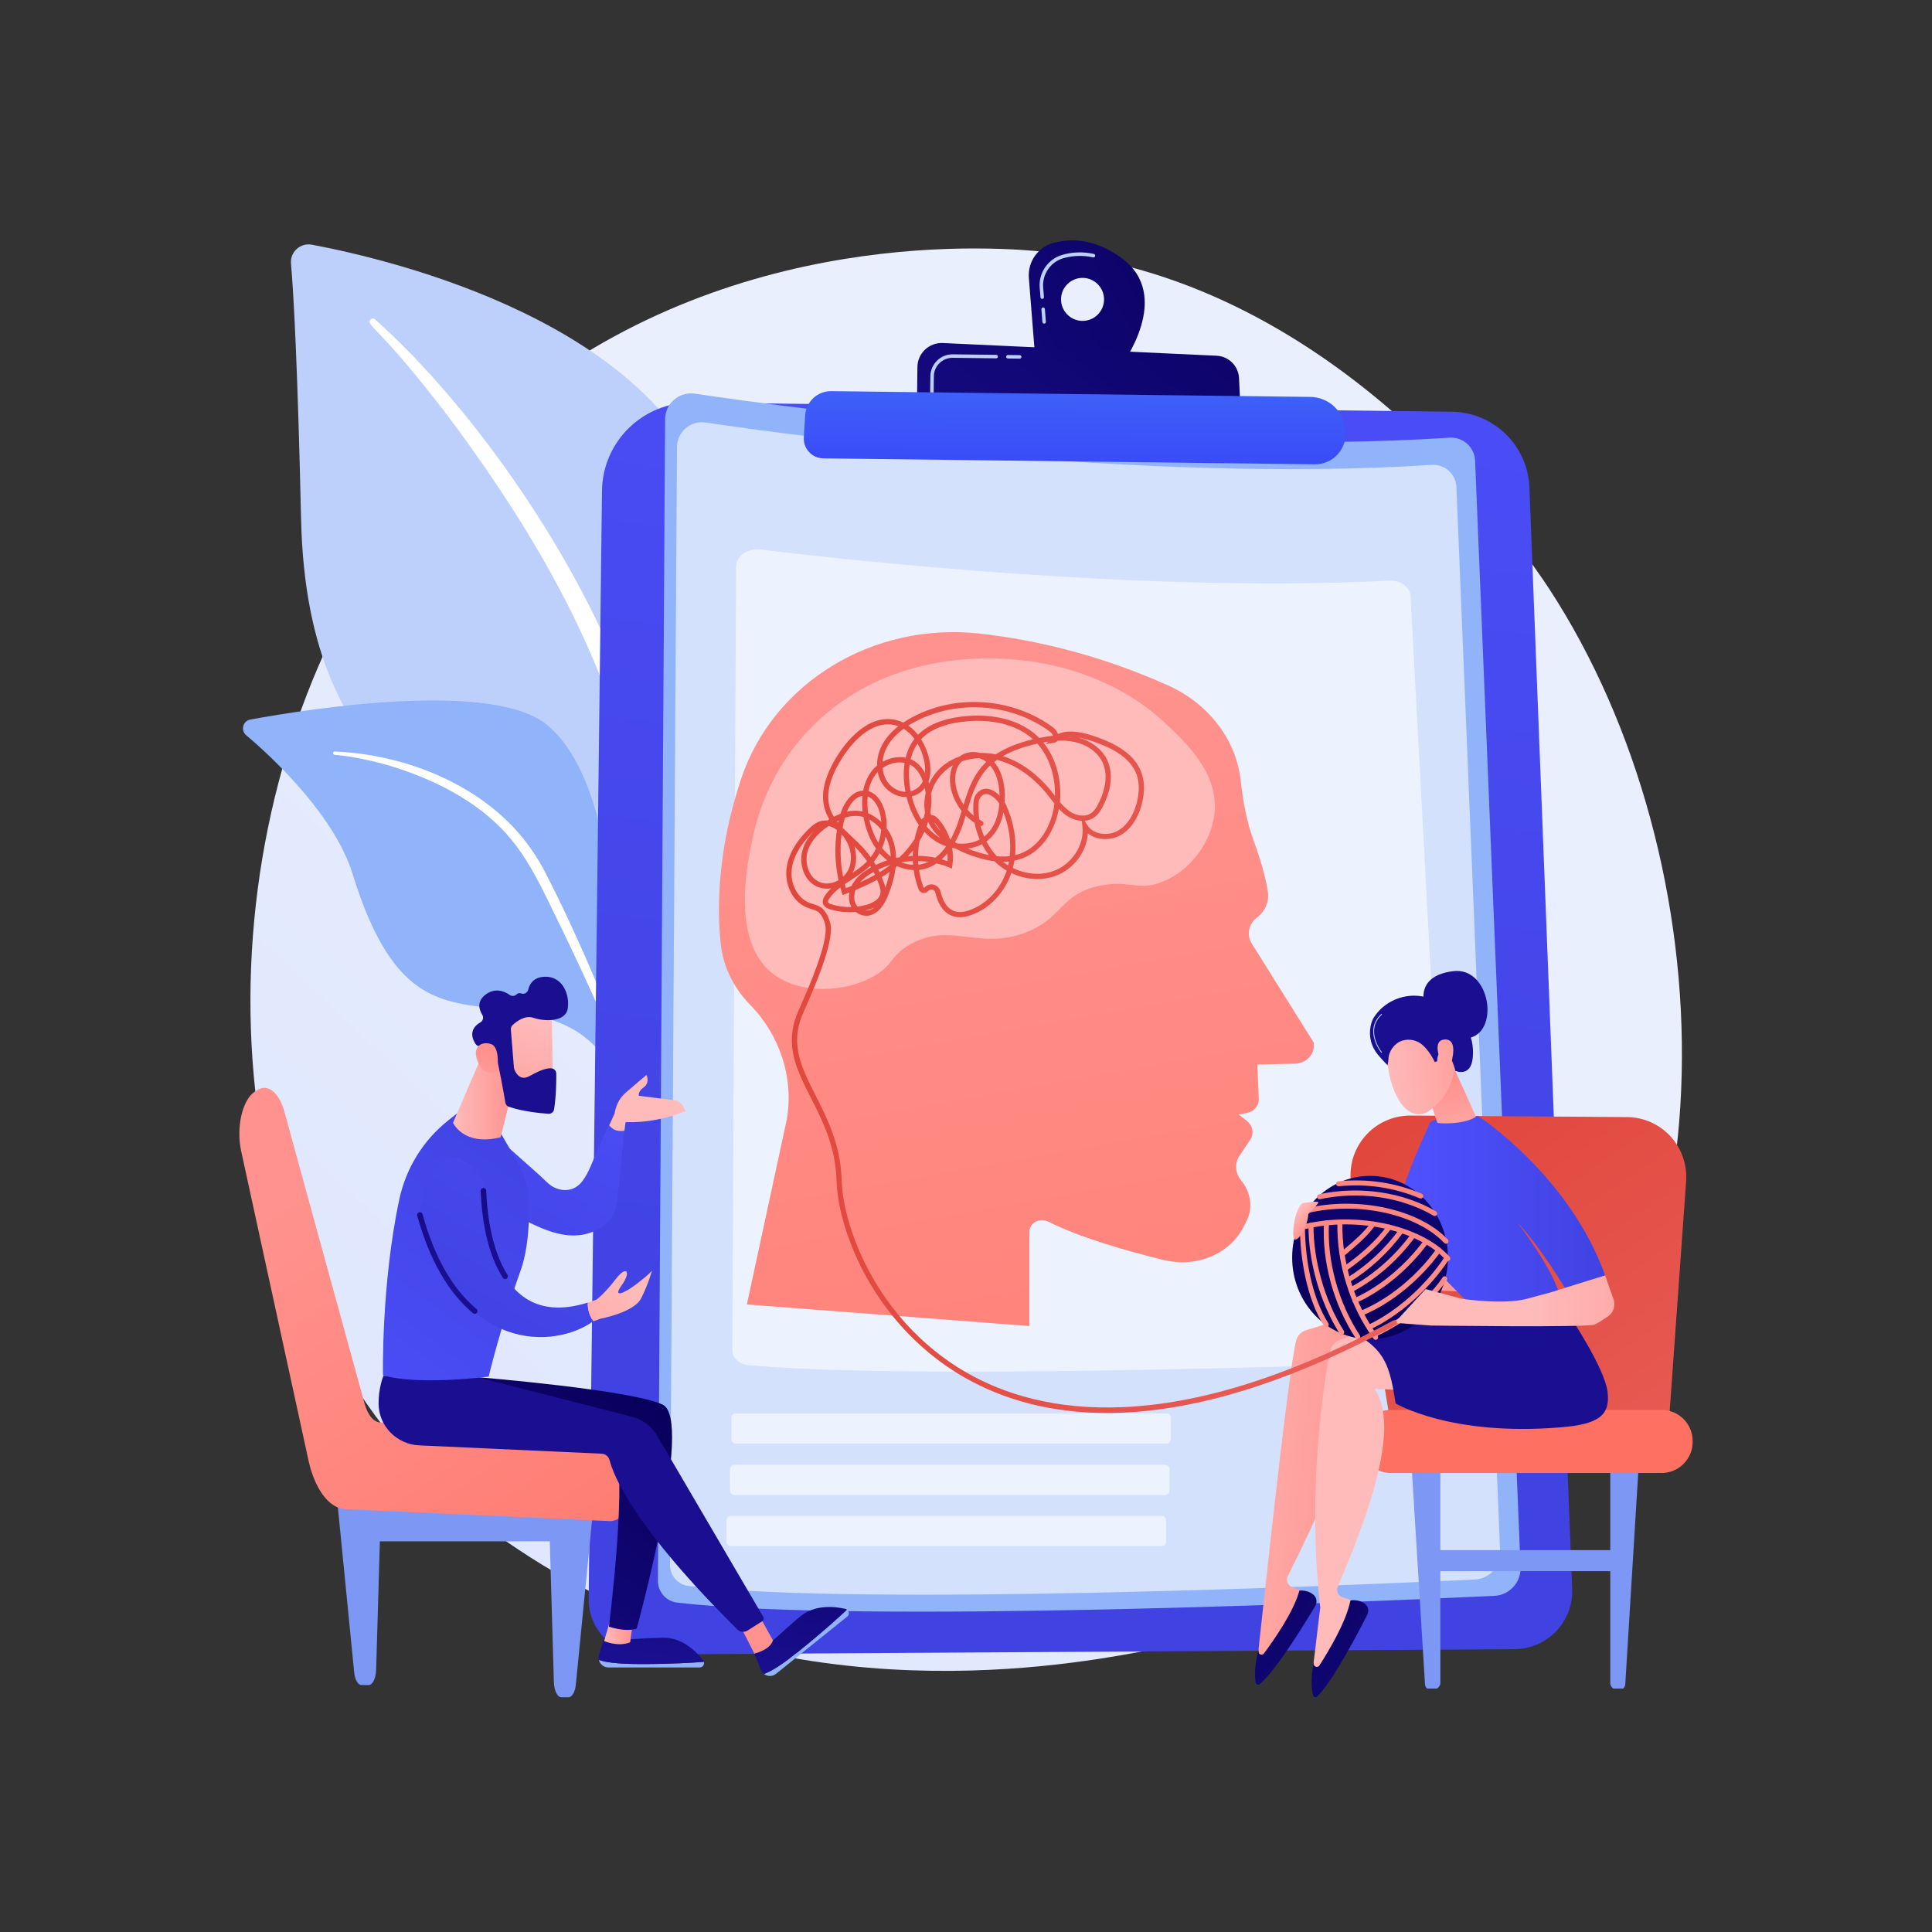 <?xml version="1.0" encoding="utf-8"?>
<!-- Generator: Adobe Illustrator 22.0.0, SVG Export Plug-In . SVG Version: 6.00 Build 0)  -->
<svg version="1.1" xmlns="http://www.w3.org/2000/svg" xmlns:xlink="http://www.w3.org/1999/xlink" x="0px" y="0px"
	 viewBox="0 0 3710 3710" style="enable-background:new 0 0 3710 3710;" xml:space="preserve">
<rect x="0" y="0" width="3710" height="3710" fill="#333333" stroke="none"/>
<style type="text/css">
	.st0{fill:url(#SVGID_1_);}
	.st1{fill:#BDD0FB;}
	.st2{fill:#FFFFFF;}
	.st3{fill:#91B3FA;}
	.st4{fill:url(#SVGID_2_);}
	.st5{opacity:0.6;fill:#FFFFFF;}
	.st6{fill:url(#SVGID_3_);}
	.st7{fill:url(#SVGID_4_);}
	.st8{fill:url(#SVGID_5_);}
	.st9{fill:#7D97F4;}
	.st10{fill:url(#SVGID_6_);}
	.st11{fill:url(#SVGID_7_);}
	.st12{fill:url(#SVGID_8_);}
	.st13{fill:url(#SVGID_9_);}
	.st14{fill:url(#SVGID_10_);}
	.st15{fill:url(#SVGID_11_);}
	.st16{fill:url(#SVGID_12_);}
	.st17{fill:url(#SVGID_13_);}
	.st18{fill:url(#SVGID_14_);}
	.st19{fill:url(#SVGID_15_);}
	.st20{fill:url(#SVGID_16_);}
	.st21{fill:url(#SVGID_17_);}
	.st22{fill:url(#SVGID_18_);}
	.st23{fill:url(#SVGID_19_);}
	.st24{fill:url(#SVGID_20_);}
	.st25{fill:url(#SVGID_21_);}
	.st26{fill:url(#SVGID_22_);}
	.st27{fill:url(#SVGID_23_);}
	.st28{fill:url(#SVGID_24_);}
	.st29{fill:url(#SVGID_25_);}
	.st30{fill:url(#SVGID_26_);}
	.st31{fill:url(#SVGID_27_);}
	.st32{fill:url(#SVGID_28_);}
	.st33{fill:url(#SVGID_29_);}
	.st34{fill:url(#SVGID_30_);}
	.st35{fill:url(#SVGID_31_);}
	.st36{fill:url(#SVGID_32_);}
	.st37{fill:url(#SVGID_33_);}
	.st38{fill:url(#SVGID_34_);}
	.st39{fill:url(#SVGID_35_);}
	.st40{fill:url(#SVGID_36_);}
	.st41{fill:url(#SVGID_37_);}
	.st42{fill:url(#SVGID_38_);}
	.st43{fill:url(#SVGID_39_);}
	.st44{fill:url(#SVGID_40_);}
	.st45{fill:url(#SVGID_41_);}
	.st46{fill:url(#SVGID_42_);}
	.st47{fill:url(#SVGID_43_);}
	.st48{fill:url(#SVGID_44_);}
	.st49{fill:url(#SVGID_45_);}
	.st50{fill:url(#SVGID_46_);}
	.st51{fill:url(#SVGID_47_);}
	.st52{fill:url(#SVGID_48_);}
	.st53{fill:url(#SVGID_49_);}
	.st54{fill:url(#SVGID_50_);}
	.st55{fill:url(#SVGID_51_);}
	.st56{fill:url(#SVGID_52_);}
	.st57{fill:url(#SVGID_53_);}
	.st58{fill:url(#SVGID_54_);}
	.st59{fill:url(#SVGID_55_);}
	.st60{fill:url(#SVGID_56_);}
	.st61{fill:url(#SVGID_57_);}
	.st62{fill:url(#SVGID_58_);}
	.st63{fill:url(#SVGID_59_);}
	.st64{fill:url(#SVGID_60_);}
</style>
<g id="Background">
</g>
<g id="Illustration">
	<g>
		
			<linearGradient id="SVGID_1_" gradientUnits="userSpaceOnUse" x1="1367.362" y1="3654.147" x2="-570.942" y2="1590.792" gradientTransform="matrix(-1 0 0 1 1597 0)">
			<stop  offset="0" style="stop-color:#DAE3FE"/>
			<stop  offset="1" style="stop-color:#E9EFFD"/>
		</linearGradient>
		<path class="st0" d="M811.6,2826.3c71.6,73.8,135.6,117.1,184.6,149.8c478.1,319.2,1024.6,227.2,1193.5,195.8
			c272.6-50.7,502.7-86.5,700.4-265.1c449.2-405.9,427.4-1252.6,84.1-1777.1c-40.7-62.2-383.5-570.3-931.1-641.9
			c-13.4-1.8-23.4-2.7-32.1-3.7c-84.7-9-609.7-56.3-1037.8,302.3c-61.3,51.3-159.9,143.9-251.3,285.2
			C387.4,1588.2,386.4,2388,811.6,2826.3z"/>
		<g>
			<g>
				<path class="st1" d="M1227.6,2126.8c0,0,8.6-359.6-157.1-455.8c-165.6-96.2-480.5-156.4-492.3-672.7
					c-6.9-302.3-14.4-434.4-19.4-492c-2-22.5,18-40.6,40.2-36.4c156.8,29.5,666.4,151.2,773.2,498.9
					C1498.9,1381,1227.6,2126.8,1227.6,2126.8z"/>
				<path class="st2" d="M720.4,613.5c172.2,153.5,371.2,425.3,477.4,697.1c13.6,44.8,53.5,140,70.8,309.3
					c15.5,141.1,7.8,290.3-11,389c-1.2,6.2-7.2,10.3-13.4,9.2c-10.7-2-9.3-13.6-9.2-13.2c21.4-168.7,12.5-378.6-36.5-568
					c-62.6-232.6-202.4-458.1-346.9-649.3l-14.9-18.8C724.6,624.7,701,623.7,711.5,613.6C714,611.3,717.9,611.2,720.4,613.5z"/>
			</g>
			<g>
				<path class="st3" d="M1496.6,2737.2c22.4,11-212.1-283.9-285.6-747.1c-34.6-218.3-35.1-491.7-159.4-597.1
					c-103.5-87.7-455.6-32.3-570.8-11.3c-14.4,2.6-19.2,20.8-8,30.2C528,1458.3,643.2,1568.6,677,1678
					c81.3,263.2,180.9,244,302.6,262.9c124.8,19.4,192.6,49.3,252.9,247.2C1292.7,2386.1,1432.9,2706,1496.6,2737.2z"/>
				<path class="st2" d="M642.8,1443.1c147,6.2,304.8,73.2,384.9,199l7.6,12c17.5,28.1,116.4,228.2,171.3,394.1
					c0.7,2.1-0.4,4.3-2.5,5c-3.5,1.2-5.3-2.7-4.9-2.4c-38.3-93.7-93.3-212.5-137.1-301.3c-47-96.9-79.8-162.6-186.9-225.4
					c-119.2-67.7-233.1-74.7-232.8-74.6c-1.7-0.2-3-1.7-2.8-3.5C639.7,1444.2,641.2,1443,642.8,1443.1z"/>
			</g>
		</g>
		<g>
			<linearGradient id="SVGID_2_" gradientUnits="userSpaceOnUse" x1="2369.419" y1="-271.862" x2="1999.256" y2="2709.612">
				<stop  offset="0" style="stop-color:#4F52FF"/>
				<stop  offset="1" style="stop-color:#4042E2"/>
			</linearGradient>
			<path class="st4" d="M1329.6,773l1458.2,17.6c80.4,1,146,64.8,149.1,145.2l82.1,2115.4c2.4,62.9-47.7,115.3-110.6,115.7
				l-1671.6,10.2c-59.2,0.4-107.1-47.9-106.4-107L1156,942.4C1157.2,847.7,1234.9,771.9,1329.6,773z"/>
			<g>
				<path class="st3" d="M1334.3,756c198.8,29.4,882.5,121.2,1449.2,84.5c25.8-1.7,48,18.2,49.1,44l87.3,2124.9
					c1.2,29.1-21.3,53.8-50.5,55.1c-238.3,11.2-1219.5,53.9-1568.9,13c-21.3-2.5-37.2-20.6-37.1-42l13.8-2230.6
					C1277.4,774.6,1304.3,751.5,1334.3,756z"/>
				<path class="st5" d="M1354.9,811.3c191.3,28.3,849.3,116.6,1394.6,81.4c24.9-1.6,46.2,17.5,47.2,42.4l84,2044.9
					c1.2,28-20.5,51.7-48.6,53.1c-229.3,10.8-1173.6,51.8-1509.8,12.5c-20.5-2.4-35.8-19.8-35.7-40.4L1300,858.4
					C1300.2,829.3,1326.1,807,1354.9,811.3z"/>
				<path class="st5" d="M1460.9,1055.3c165.6,20.2,735.1,83.4,1206.9,59.8c21.5-1.1,40,12.3,40.9,29.8l76.7,1433.5
					c1.1,19.7-17.7,36.2-41.9,37.1c-198.4,7.1-1015.4,34-1306.3,5.8c-17.7-1.7-31-14-30.9-28.4l7.2-1504.6
					C1413.5,1067.8,1435.9,1052.3,1460.9,1055.3z"/>
			</g>
			
				<linearGradient id="SVGID_3_" gradientUnits="userSpaceOnUse" x1="1439.417" y1="-669.303" x2="778.177" y2="200.542" gradientTransform="matrix(0.918 0.397 -0.397 0.918 831.095 440.825)">
				<stop  offset="0" style="stop-color:#09005D"/>
				<stop  offset="1" style="stop-color:#1A0F91"/>
			</linearGradient>
			<path class="st6" d="M2152.6,494.7c-52.2-37.3-98-37.1-130.4-28c-29.5,8.3-48.9,36.5-46.5,67.1l12.1,151.9l165.3,16.7
				C2153,702.4,2255,567.8,2152.6,494.7z M2078.3,616.2c-22.8-0.3-41-19-40.8-41.8c0.3-22.8,19-41,41.8-40.8
				c22.8,0.3,41,19,40.8,41.8C2119.8,598.3,2101.1,616.5,2078.3,616.2z"/>
			<g>
				<path class="st1" d="M2005.1,621.4c-1.7,0-3.2-1.3-3.4-3.1l-1.9-24.2c-0.1-1.9,1.2-3.5,3.1-3.6c1.9-0.1,3.5,1.2,3.6,3.1
					l1.9,24.2c0.1,1.9-1.2,3.5-3.1,3.6C2005.3,621.4,2005.2,621.4,2005.1,621.4z M2001.4,574c-1.7,0-3.2-1.3-3.4-3.1l-1.5-18.4
					c-2.3-28.8,16.1-55.4,43.8-63.2c19.7-5.6,40-6.1,60.2-1.7c1.8,0.4,3,2.2,2.6,4c-0.4,1.8-2.2,3-4,2.6
					c-19.1-4.2-38.3-3.6-56.9,1.6c-24.6,6.9-41,30.6-39,56.2l1.5,18.4c0.1,1.9-1.2,3.5-3.1,3.6C2001.5,574,2001.4,574,2001.4,574z"
					/>
			</g>
			
				<linearGradient id="SVGID_4_" gradientUnits="userSpaceOnUse" x1="1828.537" y1="191.566" x2="1157.796" y2="1073.91" gradientTransform="matrix(1 1.210000e-02 -1.210000e-02 1 564.604 122.09)">
				<stop  offset="0" style="stop-color:#09005D"/>
				<stop  offset="1" style="stop-color:#1A0F91"/>
			</linearGradient>
			<path class="st7" d="M1760.8,781l0.9-76.3c0.3-26.3,22.4-47.2,48.7-46l525.8,24.4c23.3,1.1,42,19.7,43.1,43.1l3.5,73.4
				L1760.8,781z"/>
			<path class="st1" d="M1958.1,688.7C1958.1,688.7,1958.1,688.7,1958.1,688.7l-22.7-0.3c-1.9,0-3.3-1.5-3.3-3.4
				c0-1.9,1.6-3.4,3.4-3.3l22.6,0.3c1.9,0,3.3,1.5,3.3,3.4C1961.5,687.2,1960,688.7,1958.1,688.7z"/>
			<path class="st1" d="M1789.6,756.8C1789.6,756.8,1789.6,756.8,1789.6,756.8c-1.9,0-3.4-1.5-3.4-3.4l0.4-30.9
				c0.1-11.4,4.7-22,12.8-30c8.1-8,19-12.2,30.3-12.1l83.2,1c1.9,0,3.3,1.5,3.3,3.4c0,1.9-1.5,3.3-3.4,3.3l-83.2-1
				c-0.2,0-0.3,0-0.4,0c-9.4,0-18.3,3.6-25.1,10.2c-6.9,6.7-10.7,15.7-10.8,25.3l-0.4,30.9C1792.9,755.3,1791.4,756.8,1789.6,756.8z
				"/>
			<linearGradient id="SVGID_5_" gradientUnits="userSpaceOnUse" x1="2069.669" y1="-8.045" x2="2062.938" y2="961.099">
				<stop  offset="0" style="stop-color:#53D8FF"/>
				<stop  offset="1" style="stop-color:#3840F7"/>
			</linearGradient>
			<path class="st8" d="M1596.3,751.1l919.9,11.1c33.1,0.4,61.1,24.5,66.3,57.2l0.7,4.5c5.7,35.8-22.1,68.1-58.4,67.7l-943.8-11.4
				c-21.7-0.3-38.7-18.6-37.4-40.2l2.5-42.2C1547.8,771.3,1569.8,750.8,1596.3,751.1z"/>
			<path class="st5" d="M2239.8,2772.1H1413c-4.8,0-8.6-3.9-8.6-8.6v-40.7c0-4.8,3.9-8.6,8.6-8.6h826.8c4.8,0,8.6,3.9,8.6,8.6v40.7
				C2248.4,2768.2,2244.5,2772.1,2239.8,2772.1z"/>
			<path class="st5" d="M2237.3,2870.8h-826.8c-4.8,0-8.6-3.9-8.6-8.6v-40.7c0-4.8,3.9-8.6,8.6-8.6h826.8c4.8,0,8.6,3.9,8.6,8.6
				v40.7C2245.9,2867,2242.1,2870.8,2237.3,2870.8z"/>
			<path class="st5" d="M2230.6,2968.9h-826.8c-4.8,0-8.6-3.9-8.6-8.6v-40.7c0-4.8,3.9-8.6,8.6-8.6h826.8c4.8,0,8.6,3.9,8.6,8.6
				v40.7C2239.2,2965.1,2235.4,2968.9,2230.6,2968.9z"/>
		</g>
		<g>
			<g>
				<rect x="655.9" y="2875.7" class="st9" width="474.5" height="84.1"/>
				<g>
					<path class="st9" d="M646.3,2869l33.8,342.1c1.4,14.5,7.3,24.7,14.2,24.7h13.5c7.7,0,14-12.8,14.5-29.3l9.8-337.5H646.3z"/>
					<path class="st9" d="M1139.6,2892.5l-33.8,342.1c-1.4,14.5-7.3,24.7-14.2,24.7h-13.5c-7.7,0-14-12.8-14.5-29.3l-9.8-337.5
						H1139.6z"/>
				</g>
				<linearGradient id="SVGID_6_" gradientUnits="userSpaceOnUse" x1="568.899" y1="2285.813" x2="1356.163" y2="3470.385">
					<stop  offset="0" style="stop-color:#FF928E"/>
					<stop  offset="1" style="stop-color:#FE7062"/>
				</linearGradient>
				<path class="st10" d="M1210.9,2744.2c-5.8-11.3-14.3-17.6-22.5-17.5l-457.2,4.9c-12.9,0.1-24.9-13.7-31-35.9l-154.3-561.7
					c-10-36.6-32.1-53.7-52.3-40.6l-4.1,2.7c-11.6,7.5-21,24.2-26,45.9c-5,21.7-5.1,46.5-0.4,68.4L592.3,2804
					c12.2,55.9,39.9,92.7,71,94.1l507.6,22.9c12.6,0.6,26-8.8,35-26c9-17.2,15.4-40.7,15.4-65.3v-42.8
					C1221.2,2770.8,1216.7,2755.5,1210.9,2744.2z"/>
			</g>
			<g>
				
					<linearGradient id="SVGID_7_" gradientUnits="userSpaceOnUse" x1="-3817.731" y1="-99.272" x2="-3867.895" y2="48.269" gradientTransform="matrix(0.865 -0.502 0.502 0.865 4596.723 325.89)">
					<stop  offset="0" style="stop-color:#FEBBBA"/>
					<stop  offset="1" style="stop-color:#FF928E"/>
				</linearGradient>
				<path class="st11" d="M1317.2,2133.6l-6.3-10.3c-3.6-5.9-9.8-9.9-16.7-10.7l-67.3-8.3c0,0-3-7.6,9.4-16.5
					c12.4-9,5.1-23.5,5.1-23.5s-16.5,13.6-40.5,34.5c-13.7,12-18.9,28.1-20.8,39.7l-10.8,23.6c6,7.1,15.3,12.7,29.5,10.9l2.5-18.1
					C1241.6,2156.1,1280.1,2148.2,1317.2,2133.6z"/>
				<linearGradient id="SVGID_8_" gradientUnits="userSpaceOnUse" x1="1307.492" y1="1864.602" x2="902.879" y2="2563.479">
					<stop  offset="0" style="stop-color:#4F52FF"/>
					<stop  offset="1" style="stop-color:#4042E2"/>
				</linearGradient>
				<path class="st12" d="M1169.2,2160.3c-7.3,15.9-14.5,31.8-21.7,47.7c-9.3,20.4-17.1,46.6-32.1,63.6c-17.7,20.1-46.6,16.6-64.7-1
					c-19.8-19.3-41-37-61.5-55.6c-5.4-4.9-11-9.6-16.4-14.5l-1.5,124.9c50,22.8,105.1,61.3,162.4,41.7c15.8-5.4,31.6-15.4,40.5-29.8
					c5.4-8.6,9.9-20.6,11-30.7c0,0,13.8-135.2,13.8-135.2C1182.5,2173.4,1176.1,2168.4,1169.2,2160.3z"/>
			</g>
			<g>
				<g>
					<path class="st3" d="M1231.2,3195.5c-49.5,0-71.4-4.2-81.2-8.1c1.9,8.1,9.1,14.6,18.3,14.6h175.2c5.9,0,9.6-5.6,8.2-10.8
						C1331.8,3192.8,1289.3,3195.5,1231.2,3195.5z"/>
					
						<linearGradient id="SVGID_9_" gradientUnits="userSpaceOnUse" x1="-1724.471" y1="2806.214" x2="-1779.671" y2="3187.595" gradientTransform="matrix(1 0 0 1 3030.119 0)">
						<stop  offset="0" style="stop-color:#09005D"/>
						<stop  offset="1" style="stop-color:#1A0F91"/>
					</linearGradient>
					<path class="st13" d="M1351.7,3191.2c-0.3-1-0.7-2-1.4-3c-13.3-17-40.2-43.8-76.6-43.3c-53.4,0.8-72.1,6.5-113.6,0.3l-9.8,32.5
						c-1,3.3-1,6.6-0.3,9.7c9.8,3.9,31.7,8.1,81.2,8.1C1289.3,3195.5,1331.8,3192.8,1351.7,3191.2z"/>
				</g>
				
					<linearGradient id="SVGID_10_" gradientUnits="userSpaceOnUse" x1="-1870.034" y1="3133.811" x2="-1815.372" y2="3133.811" gradientTransform="matrix(1 0 0 1 3030.119 0)">
					<stop  offset="0" style="stop-color:#FEBBBA"/>
					<stop  offset="1" style="stop-color:#FF928E"/>
				</linearGradient>
				<path class="st14" d="M1172.1,3110.3l-12,40.9c0,0,26.6,12.1,50.1,2.4l4.6-35.4L1172.1,3110.3z"/>
				<g>
					<path class="st3" d="M1535.3,3169.8c-38.6,31-58.3,41.5-68.4,44.6c6.6,5.1,16.2,5.6,23.3-0.2l136.6-109.7
						c4.6-3.7,4-10.4-0.3-13.5C1611.9,3104.7,1580.5,3133.4,1535.3,3169.8z"/>
					
						<linearGradient id="SVGID_11_" gradientUnits="userSpaceOnUse" x1="-1451.055" y1="2845.785" x2="-1506.255" y2="3227.168" gradientTransform="matrix(1 0 0 1 3030.119 0)">
						<stop  offset="0" style="stop-color:#09005D"/>
						<stop  offset="1" style="stop-color:#1A0F91"/>
					</linearGradient>
					<path class="st15" d="M1626.5,3091c-0.9-0.6-1.8-1.1-3-1.4c-21-4.9-58.6-8.8-86.7,14.4c-41.2,34-52.1,50.2-88.3,71.4l12.6,31.3
						c1.3,3.2,3.3,5.8,5.8,7.7c10.1-3.1,29.8-13.6,68.4-44.6C1580.5,3133.4,1611.9,3104.7,1626.5,3091z"/>
				</g>
				<linearGradient id="SVGID_12_" gradientUnits="userSpaceOnUse" x1="1219.445" y1="2692.093" x2="751.698" y2="3284.349">
					<stop  offset="0" style="stop-color:#09005D"/>
					<stop  offset="1" style="stop-color:#1A0F91"/>
				</linearGradient>
				<path class="st16" d="M914.9,2644.4c0,0,296.5,24.2,357.4,52.8c60.8,28.6-49.6,430-49.6,430s-16.6,8-53.4-3.5
					c0,0,37.8-296.2,9.7-360.4l-321.1-52.5L914.9,2644.4z"/>
				
					<linearGradient id="SVGID_13_" gradientUnits="userSpaceOnUse" x1="6228.668" y1="7254.209" x2="6180.413" y2="7228.766" gradientTransform="matrix(1 0 0 1 3030.119 0)">
					<stop  offset="0" style="stop-color:#FEBBBA"/>
					<stop  offset="1" style="stop-color:#FF928E"/>
				</linearGradient>
				<path class="st17" d="M1419,3119c2.8,2.5,29.5,56.4,29.5,56.4s29.7-6.4,35.8-25.3l-26.8-48.6L1419,3119z"/>
				<linearGradient id="SVGID_14_" gradientUnits="userSpaceOnUse" x1="1922.51" y1="1805.233" x2="1612.921" y2="2209.045">
					<stop  offset="0" style="stop-color:#09005D"/>
					<stop  offset="1" style="stop-color:#1A0F91"/>
				</linearGradient>
				<path class="st18" d="M736.3,2641.9c0,0-9.7,23.3-9.3,54.1c0.5,42.7,34.9,77.4,77.6,79.5l350.5,16c7.4,0.3,13.7,5.5,15.5,12.6
					c8.2,31.9,48.5,129.7,245.3,324.9c5.2,5.2,13.4,6.1,19.6,2.1l28-17.7c2.9-1.9,3.9-5.7,2.1-8.7l-204.1-348.5
					c-10.7-17.7-28-30.5-48-35.6l-298.8-76.4L736.3,2641.9z"/>
				<linearGradient id="SVGID_15_" gradientUnits="userSpaceOnUse" x1="532.981" y1="2883.752" x2="1073.691" y2="2155.45">
					<stop  offset="0" style="stop-color:#4F52FF"/>
					<stop  offset="1" style="stop-color:#4042E2"/>
				</linearGradient>
				<path class="st19" d="M735.4,2640.9c0,0-3.5-173.7,31.3-337.3c12.8-60.4,46.2-114.4,94.7-152.6l16.2-12.8l81.2,33l41.7,72.1
					c23,46,17.3,145.8,0,194.2c-29,80.9-52.2,164.7-62.1,205.9C938.5,2643.4,803.9,2661.2,735.4,2640.9z"/>
				
					<linearGradient id="SVGID_16_" gradientUnits="userSpaceOnUse" x1="-2160.196" y1="2098.384" x2="-2043.415" y2="2098.384" gradientTransform="matrix(1 0 0 1 3030.119 0)">
					<stop  offset="0" style="stop-color:#FEBBBA"/>
					<stop  offset="1" style="stop-color:#FF928E"/>
				</linearGradient>
				<path class="st20" d="M933.4,2008.7L869.9,2156c0,0,20.3,45.7,91.4,27.9l25.4-101.5L933.4,2008.7z"/>
				<g>
					
						<linearGradient id="SVGID_17_" gradientUnits="userSpaceOnUse" x1="-2659.527" y1="2474.482" x2="-2825.968" y2="2694.669" gradientTransform="matrix(0.937 -0.349 0.349 0.937 2658.55 -1292.579)">
						<stop  offset="0" style="stop-color:#FEBBBA"/>
						<stop  offset="1" style="stop-color:#FF928E"/>
					</linearGradient>
					<path class="st21" d="M1059.2,1941.6c0.8,2.1,2.4,147.1,2.4,147.1l-82.9-0.8l-22-137.3
						C956.7,1950.7,1046.4,1907.2,1059.2,1941.6z"/>
					<linearGradient id="SVGID_18_" gradientUnits="userSpaceOnUse" x1="761.658" y1="1262.734" x2="909.723" y2="1693.467">
						<stop  offset="0" style="stop-color:#09005D"/>
						<stop  offset="1" style="stop-color:#1A0F91"/>
					</linearGradient>
					<path class="st22" d="M981,1977.1l5.9,73.2c0.1,0.9,0.3,1.8,0.6,2.7c2,5.4,10.3,23.5,28.2,13.9c16.3-8.7,31.3-16.4,43.1-15.4
						c5.3,0.4,9.3,4.8,9.4,10.1c0.1,13.2-0.1,42.9-4.2,68.7c-0.8,5.2-5.6,8.9-10.9,8.5c-15.9-1.1-49.4-4.4-75.8-13.4
						c-3.6-1.2-6.2-4.2-6.8-8c-3.1-18.1-12.8-73.2-17.9-88.1c-4.8-14-24.2-18.8-32.6-20.2c-2.7-0.5-5.1-2-6.7-4.3
						c-5.5-8.1-14.8-27.6,9.3-41.7c5-2.9,6.6-9.4,3.5-14.4c-6.1-9.9-11.3-25.8,6.8-39.1c18.4-13.5,36-6,46.1,1.1
						c4.1,2.9,9.5,2.2,13.1-1.3c2-2,4.9-3.1,9.1-1.6c5.6,2,11.6-1.5,13.1-7.3c2.7-11.1,10.3-23.9,31-24.8
						c36.7-1.6,49.2,36.8,44.8,61.8c-4.4,25-44.3,24.5-65.8,17c-16.4-5.7-33.2,7.6-40.3,14.3C981.9,1970.9,980.8,1974,981,1977.1z"
						/>
					
						<linearGradient id="SVGID_19_" gradientUnits="userSpaceOnUse" x1="-2903.296" y1="2648.852" x2="-2769.798" y2="2511.887" gradientTransform="matrix(0.937 -0.349 0.349 0.937 2658.55 -1292.579)">
						<stop  offset="0" style="stop-color:#FEBBBA"/>
						<stop  offset="1" style="stop-color:#FF928E"/>
					</linearGradient>
					<path class="st23" d="M955.2,2055.9c0,0,5.7-43.9-11.4-50.6c-17.1-6.7-38.1,3.2-26.9,31.7
						C930.9,2072.4,955.2,2055.9,955.2,2055.9z"/>
				</g>
				<linearGradient id="SVGID_20_" gradientUnits="userSpaceOnUse" x1="1295.957" y1="1857.923" x2="891.344" y2="2556.8">
					<stop  offset="0" style="stop-color:#4F52FF"/>
					<stop  offset="1" style="stop-color:#4042E2"/>
				</linearGradient>
				<path class="st24" d="M1128.9,2501.3c-209.2,65.7-198.1-228.8-199.5-230.9c-82.9-126.7-129.5,42.2-121.5,66
					c73.6,266.3,259,253.2,331.3,200.8C1130.3,2523.3,1128.2,2511,1128.9,2501.3z"/>
				<linearGradient id="SVGID_21_" gradientUnits="userSpaceOnUse" x1="934.07" y1="1836.933" x2="950.895" y2="2425.825">
					<stop  offset="0" style="stop-color:#09005D"/>
					<stop  offset="1" style="stop-color:#1A0F91"/>
				</linearGradient>
				<path class="st25" d="M968.5,2455.9c-1.2-0.4-2.2-1.1-2.9-2.2c-31.7-49.4-40.6-118-42.6-166.9c-0.1-2.9,2.2-5.4,5.1-5.5
					c2.9-0.1,5.4,2.2,5.5,5.1c1.5,38.9,8.9,111.7,40.9,161.6c1.6,2.5,0.9,5.8-1.6,7.4C971.6,2456.2,970,2456.4,968.5,2455.9z"/>
				<linearGradient id="SVGID_22_" gradientUnits="userSpaceOnUse" x1="842.273" y1="1839.555" x2="859.099" y2="2428.448">
					<stop  offset="0" style="stop-color:#09005D"/>
					<stop  offset="1" style="stop-color:#1A0F91"/>
				</linearGradient>
				<path class="st26" d="M910.1,2522.8c-0.7-0.2-1.3-0.5-1.8-1c-47.8-40.1-83.8-103-107.1-187.2c-0.8-2.8,0.9-5.8,3.7-6.5
					c2.8-0.8,5.8,0.9,6.5,3.7c22.6,82,57.5,143.2,103.7,181.8c2.3,1.9,2.5,5.2,0.7,7.5C914.4,2522.9,912.1,2523.5,910.1,2522.8z"/>
				
					<linearGradient id="SVGID_23_" gradientUnits="userSpaceOnUse" x1="-2267.49" y1="3472.119" x2="-2440.304" y2="3752.533" gradientTransform="matrix(0.955 0.296 -0.296 0.955 4409.465 -175.847)">
					<stop  offset="0" style="stop-color:#FEBBBA"/>
					<stop  offset="1" style="stop-color:#FF928E"/>
				</linearGradient>
				<path class="st27" d="M1252.1,2439.9c0,0-3.4,5.4-27.9,24.4c-24.5,19-49.2,29.9-30.4,3.8c18.7-26.1,9.6-39.5-11.8-11.4
					c-21.4,28.1-36.7,39-36.7,39c-5.6,2.2-11.1,4.1-16.4,5.7c-0.7,9.6,1.4,21.9,10.4,35.9c8.5-2.8,13.3-4.9,13.3-4.9
					s64.8-11.8,78.7-39.4C1245.1,2465.4,1252.1,2439.9,1252.1,2439.9z"/>
			</g>
		</g>
		<g>
			
				<linearGradient id="SVGID_24_" gradientUnits="userSpaceOnUse" x1="3468.152" y1="1543.516" x2="3279.896" y2="1889.773" gradientTransform="matrix(1 0 0 1 -463.143 0)">
				<stop  offset="0" style="stop-color:#09005D"/>
				<stop  offset="1" style="stop-color:#1A0F91"/>
			</linearGradient>
			<path class="st28" d="M2734.4,1922.2c0,0-13-49.1,56.4-57.3c69.4-8.2,88.8,111.3,33.7,127.5
				C2769.4,2008.5,2734.4,1922.2,2734.4,1922.2z"/>
			
				<linearGradient id="SVGID_25_" gradientUnits="userSpaceOnUse" x1="3180.066" y1="2150.956" x2="3764.726" y2="3004.424" gradientTransform="matrix(1 0 0 1 -463.143 0)">
				<stop  offset="0" style="stop-color:#E1473D"/>
				<stop  offset="1" style="stop-color:#E9605A"/>
			</linearGradient>
			<path class="st29" d="M3207.6,2181.9c-21.5-23.3-51.7-36.6-83.4-36.8l-415.4-2.9c-33.8-0.2-66,14.4-87.9,40.1
				c-22,25.7-31.5,59.7-26,93l83.2,506.2h523l36.8-513.6C3240,2236.2,3229.1,2205.2,3207.6,2181.9z"/>
			
				<linearGradient id="SVGID_26_" gradientUnits="userSpaceOnUse" x1="3020.648" y1="2451.543" x2="3285.76" y2="2451.543" gradientTransform="matrix(1 0 0 1 -463.143 0)">
				<stop  offset="0" style="stop-color:#FEBBBA"/>
				<stop  offset="1" style="stop-color:#FF928E"/>
			</linearGradient>
			<polygon class="st30" points="2568.2,2426.7 2789.6,2422.1 2822.6,2481 2557.5,2469 			"/>
			<rect x="2738.9" y="2976.7" class="st9" width="370.2" height="40.4"/>
			<g>
				<path class="st9" d="M2709.9,2801.7l26.5,432.6c0.2,2.9,2.3,8.2,4.8,8.2h17.5c2.7,0,7.2-6.4,7.2-9.4v-431.4H2709.9z"/>
				<path class="st9" d="M3147.5,2801.7l-26.5,432.6c-0.2,2.9-2.3,8.2-4.8,8.2h-17.5c-2.7,0-6.5-6.4-6.5-9.4v-431.4H3147.5z"/>
			</g>
			
				<linearGradient id="SVGID_27_" gradientUnits="userSpaceOnUse" x1="1990.891" y1="2773.788" x2="2715.215" y2="2770.808" gradientTransform="matrix(1 0 0 1 -463.143 0)">
				<stop  offset="0" style="stop-color:#FF928E"/>
				<stop  offset="1" style="stop-color:#FE7062"/>
			</linearGradient>
			<path class="st31" d="M3250.4,2768.8c0,33-26.8,59.8-59.8,59.8h-519.8c-33,0-59.8-26.8-59.8-59.8v-1.6c0-33,26.8-59.8,59.8-59.8
				h519.8c33,0,59.8,26.8,59.8,59.8V2768.8z"/>
			<g>
				
					<linearGradient id="SVGID_28_" gradientUnits="userSpaceOnUse" x1="5772.007" y1="3484.359" x2="5358.436" y2="3720.419" gradientTransform="matrix(-0.915 0.402 0.402 0.915 6087.518 -2678.031)">
					<stop  offset="0" style="stop-color:#FEBBBA"/>
					<stop  offset="1" style="stop-color:#FF928E"/>
				</linearGradient>
				<path class="st32" d="M2416.6,3168.5c0.4-0.4,57.1-539.6,72.5-594.8c2.6-9.3,9.7-16.6,19-19.4l72.3-22l155.9,91.6l-167.3,28.3
					c53.7,86.2-58.9,298.8-96.2,374.7c-3.8,7.7-0.3,17,7.6,20.3l34.5,14.4c-21.5,56.4-55.2,101.4-100.7,135.3L2416.6,3168.5z"/>
				
					<linearGradient id="SVGID_29_" gradientUnits="userSpaceOnUse" x1="2517.249" y1="2977.313" x2="2484.712" y2="3476.215" gradientTransform="matrix(0.644 -0.765 0.765 0.644 -1552.035 3040.517)">
					<stop  offset="0" style="stop-color:#09005D"/>
					<stop  offset="1" style="stop-color:#1A0F91"/>
				</linearGradient>
				<path class="st33" d="M2495.3,3054.3c0,0,17.2-1.8,28.3,9.4c5.3,5.4,5.8,13.8,2,20.3c-17,28.7-73.7,122.2-106.6,150.1
					c-2.7,2.3-6.9,0.8-7.6-2.7c-1.9-9.6-3.4-30,5.6-64.5l-0.2,4.5c-0.3,5.7,6.9,8.3,10.3,3.7
					C2446.1,3149.7,2483.9,3095.8,2495.3,3054.3z"/>
			</g>
			
				<linearGradient id="SVGID_30_" gradientUnits="userSpaceOnUse" x1="5935.164" y1="3208.415" x2="7385.388" y2="2300.552" gradientTransform="matrix(-0.962 0.275 0.275 0.962 7100.771 -1920.54)">
				<stop  offset="0" style="stop-color:#FEBBBA"/>
				<stop  offset="1" style="stop-color:#FF928E"/>
			</linearGradient>
			<path class="st34" d="M2522.5,3192.4c0.4-0.4,12.4-104.9,12.8-105.3c-26.3-226.7,7.5-436.9,19.1-493c2-9.4,8.6-17.2,17.6-20.6
				l70.6-26.9l166.5,128.1l-169.8-7.7c59.5,82.3-38.4,302.1-70.5,380.4c-3.3,7.9,0.9,17,9,19.7l35.4,12
				c-17.6,57.8-48.2,104.9-91.2,141.8L2522.5,3192.4z"/>
			
				<linearGradient id="SVGID_31_" gradientUnits="userSpaceOnUse" x1="2513.096" y1="2358.118" x2="2480.559" y2="2857.023" gradientTransform="matrix(0.591 -0.807 0.807 0.591 -943.151 3697.098)">
				<stop  offset="0" style="stop-color:#09005D"/>
				<stop  offset="1" style="stop-color:#1A0F91"/>
			</linearGradient>
			<path class="st35" d="M2593.3,3073.2c0,0,17.1-2.9,28.8,7.5c5.6,5,6.8,13.4,3.4,20.1c-15,29.8-65.3,127-96.2,157
				c-2.5,2.5-6.8,1.2-7.7-2.2c-2.6-9.5-5.4-29.7,1.2-64.8l0.1,4.5c0.1,5.7,7.5,7.8,10.6,3
				C2550.7,3171.7,2584.8,3115.4,2593.3,3073.2z"/>
			<linearGradient id="SVGID_32_" gradientUnits="userSpaceOnUse" x1="3241.593" y1="1639.417" x2="3012.766" y2="2167.736">
				<stop  offset="0" style="stop-color:#09005D"/>
				<stop  offset="1" style="stop-color:#1A0F91"/>
			</linearGradient>
			<path class="st36" d="M3087,2672.9c-5.6-46.2-73.7-147.5-73.7-147.5s-264.2-8.6-295.1,3.4c-23.9,9.3-121.7,4-164.2,1.2
				c-1.6-0.1-3.1,1-3.5,2.5c-0.4,1.6,0.4,3.2,1.9,3.8c103.9,45.2,113.9,71,127.6,158.6c0,0,104.6,63.6,316.7,46
				C3068.2,2735.1,3092.6,2719.1,3087,2672.9z"/>
			<linearGradient id="SVGID_33_" gradientUnits="userSpaceOnUse" x1="2688.342" y1="2326.742" x2="3082.297" y2="2326.742">
				<stop  offset="0" style="stop-color:#4F52FF"/>
				<stop  offset="1" style="stop-color:#4042E2"/>
			</linearGradient>
			<path class="st37" d="M2829.1,2510.4c0,0-79.3-75.5-118.4-125.6c-21.1-27-27.7-62.6-18-95.5c17.8-60.1,49.5-122.3,52.4-131.9
				c4.4-14.8,93.4-14.2,93.4-14.2s175,113.6,243.8,306l-77.2,24c0,0-45.7-76.7-90.8-125.4c0,0,78.1,103.2,80.9,145.5L2829.1,2510.4z
				"/>
			
				<linearGradient id="SVGID_34_" gradientUnits="userSpaceOnUse" x1="2382.467" y1="2262.277" x2="2353.669" y2="2077.49" gradientTransform="matrix(1 0 0 1 425.731 0)">
				<stop  offset="0" style="stop-color:#FEBBBA"/>
				<stop  offset="1" style="stop-color:#FF928E"/>
			</linearGradient>
			<path class="st38" d="M2734.4,2074.4c0.9,3.1,24.1,80,26,81.6c1.8,1.6,50.9,4.2,74-11.6l-47.2-104.3L2734.4,2074.4z"/>
			
				<linearGradient id="SVGID_35_" gradientUnits="userSpaceOnUse" x1="3032.842" y1="810.502" x2="3218.933" y2="936.904" gradientTransform="matrix(0.723 -0.691 0.691 0.723 -95.1 3572.766)">
				<stop  offset="0" style="stop-color:#FEBBBA"/>
				<stop  offset="1" style="stop-color:#FF928E"/>
			</linearGradient>
			<path class="st39" d="M2670.5,1988c0,0-16.5,38.2,2.9,96.2c19.4,58,51.2,63.1,71.2,48.7c20.1-14.3,46.2-40,49.4-92.6
				C2797.3,1987.8,2693.3,1939.7,2670.5,1988z"/>
			<linearGradient id="SVGID_36_" gradientUnits="userSpaceOnUse" x1="3056.848" y1="1463.486" x2="2932.339" y2="1668.757">
				<stop  offset="0" style="stop-color:#09005D"/>
				<stop  offset="1" style="stop-color:#1A0F91"/>
			</linearGradient>
			<path class="st40" d="M2759.4,1923.5c-18.9-10.4-38.7-13.3-57-10.6c-13.9,2-26.9,7.1-38.2,14.6c-11.5,7.5-20.7,17.4-27.5,28.8
				c-2.2,4.6-3.8,9.5-4.8,14.6c-3.8,19.2,1.3,39.1,13.9,54.2c9.4,11.2,18.9,20.6,18.9,20.6l1.6-11.8c0-14.8,11.6-30.8,26.1-35.4
				c14.4-4.6,29.7-1,40.7,9.4c14.2,13.5,22,31.5,22,31.5l4.7-1.4c0,0-0.4-23,14.2-17.6c14.5,5.4,20.5,35.8,20.5,35.8
				s30.9,14.2,33.8-27.2C2831.2,1987.6,2813,1952.9,2759.4,1923.5z"/>
			
				<linearGradient id="SVGID_37_" gradientUnits="userSpaceOnUse" x1="3043.994" y1="794.082" x2="3230.087" y2="920.485" gradientTransform="matrix(0.723 -0.691 0.691 0.723 -95.1 3572.766)">
				<stop  offset="0" style="stop-color:#FEBBBA"/>
				<stop  offset="1" style="stop-color:#FF928E"/>
			</linearGradient>
			<path class="st41" d="M2766.9,2037.9c0,0-18.3-40.3,7.3-41.7c25.6-1.5,15.2,38.8,10.1,53.5L2766.9,2037.9z"/>
			<path class="st1" d="M2653,2021.6c-0.2,0-0.5-0.1-0.7-0.3c-0.3-0.4-34.3-42.5,0.1-74.1c0.4-0.3,0.9-0.3,1.2,0.1
				c0.3,0.4,0.3,0.9-0.1,1.2c-33.2,30.5-0.3,71.3,0.1,71.7c0.3,0.4,0.3,0.9-0.1,1.2C2653.4,2021.6,2653.2,2021.6,2653,2021.6z"/>
			<g>
				<g>
					<linearGradient id="SVGID_38_" gradientUnits="userSpaceOnUse" x1="2603.58" y1="2549.212" x2="2747.281" y2="1843.478">
						<stop  offset="0" style="stop-color:#09005D"/>
						<stop  offset="1" style="stop-color:#1A0F91"/>
					</linearGradient>
					<ellipse class="st42" cx="2630.9" cy="2414.8" rx="149.6" ry="156.8"/>
					<linearGradient id="SVGID_39_" gradientUnits="userSpaceOnUse" x1="2598.03" y1="2548.082" x2="2741.731" y2="1842.35">
						<stop  offset="0" style="stop-color:#09005D"/>
						<stop  offset="1" style="stop-color:#1A0F91"/>
					</linearGradient>
					<ellipse class="st43" cx="2624.9" cy="2415.9" rx="141.1" ry="147.8"/>
					<g>
						<g>
							
								<linearGradient id="SVGID_40_" gradientUnits="userSpaceOnUse" x1="2646.249" y1="2557.9" x2="2789.95" y2="1852.167">
								<stop  offset="0" style="stop-color:#FF928E"/>
								<stop  offset="1" style="stop-color:#FE7062"/>
							</linearGradient>
							<path class="st44" d="M2601.8,2502.4c-1.8,0-3.6-1.1-4.4-2.8c-1.1-2.4,0-5.2,2.4-6.3c49.7-22.2,98.8-62.9,134.6-111.6
								c1.6-2.1,4.6-2.6,6.7-1c2.1,1.6,2.6,4.6,1,6.7c-36.8,50-87.3,91.8-138.4,114.7C2603.1,2502.3,2602.4,2502.4,2601.8,2502.4z"
								/>
							
								<linearGradient id="SVGID_41_" gradientUnits="userSpaceOnUse" x1="2627.977" y1="2554.18" x2="2771.678" y2="1848.446">
								<stop  offset="0" style="stop-color:#FF928E"/>
								<stop  offset="1" style="stop-color:#FE7062"/>
							</linearGradient>
							<path class="st45" d="M2595.4,2480.9c-1.7,0-3.4-0.9-4.2-2.5c-1.2-2.3-0.4-5.2,2-6.5c43.7-23.3,85.1-59.6,116.5-102.3
								c1.6-2.1,4.6-2.6,6.7-1c2.1,1.6,2.6,4.6,1,6.7c-32.7,44.4-74.1,80.7-119.7,105C2596.9,2480.7,2596.1,2480.9,2595.4,2480.9z"
								/>
							
								<linearGradient id="SVGID_42_" gradientUnits="userSpaceOnUse" x1="2611.418" y1="2550.808" x2="2755.118" y2="1845.075">
								<stop  offset="0" style="stop-color:#FF928E"/>
								<stop  offset="1" style="stop-color:#FE7062"/>
							</linearGradient>
							<path class="st46" d="M2589.4,2462.6c-1.6,0-3.2-0.8-4.1-2.3c-1.4-2.3-0.7-5.2,1.6-6.6c37.9-23.3,72.4-55.3,99.8-92.5
								c1.6-2.1,4.6-2.6,6.7-1c2.1,1.6,2.6,4.6,1,6.7c-28.1,38.1-63.5,71-102.4,94.9C2591.1,2462.3,2590.2,2462.6,2589.4,2462.6z"/>
							<linearGradient id="SVGID_43_" gradientUnits="userSpaceOnUse" x1="2594.606" y1="2547.385" x2="2738.307" y2="1841.651">
								<stop  offset="0" style="stop-color:#FF928E"/>
								<stop  offset="1" style="stop-color:#FE7062"/>
							</linearGradient>
							<path class="st47" d="M2583,2440.8c-1.5,0-3-0.7-3.9-2c-1.5-2.2-1-5.1,1.1-6.7c37.3-26.5,63.1-50.7,83.6-78.5
								c1.6-2.1,4.6-2.6,6.7-1c2.1,1.6,2.6,4.6,1,6.7c-21.1,28.7-47.6,53.6-85.8,80.7C2585,2440.5,2584,2440.8,2583,2440.8z"/>
							
								<linearGradient id="SVGID_44_" gradientUnits="userSpaceOnUse" x1="2573.818" y1="2543.152" x2="2717.519" y2="1837.418">
								<stop  offset="0" style="stop-color:#FF928E"/>
								<stop  offset="1" style="stop-color:#FE7062"/>
							</linearGradient>
							<path class="st48" d="M2577.8,2412.9c-1.3,0-2.7-0.6-3.6-1.7c-1.7-2-1.5-5,0.5-6.8c2.8-2.4,5.7-4.9,8.5-7.2
								c18-15.3,35-29.7,49.6-49.4c1.6-2.1,4.6-2.6,6.7-1c2.1,1.6,2.6,4.6,1,6.7c-15.2,20.7-32.6,35.4-51.1,51.1
								c-2.8,2.4-5.6,4.8-8.5,7.2C2580,2412.5,2578.9,2412.9,2577.8,2412.9z"/>
							
								<linearGradient id="SVGID_45_" gradientUnits="userSpaceOnUse" x1="2667.888" y1="2562.306" x2="2811.589" y2="1856.573">
								<stop  offset="0" style="stop-color:#FF928E"/>
								<stop  offset="1" style="stop-color:#FE7062"/>
							</linearGradient>
							<path class="st49" d="M2614.4,2526.3c-1.9,0-3.7-1.1-4.4-3c-1-2.5,0.2-5.2,2.6-6.2c53.5-21.8,108.2-66.4,146.3-119.5
								c1.5-2.1,4.5-2.6,6.7-1.1c2.1,1.5,2.6,4.5,1.1,6.7c-39.1,54.4-95.4,100.3-150.4,122.8
								C2615.6,2526.2,2615,2526.3,2614.4,2526.3z"/>
							<linearGradient id="SVGID_46_" gradientUnits="userSpaceOnUse" x1="2686.731" y1="2566.143" x2="2830.432" y2="1860.41">
								<stop  offset="0" style="stop-color:#FF928E"/>
								<stop  offset="1" style="stop-color:#FE7062"/>
							</linearGradient>
							<path class="st50" d="M2629.4,2553.3c-1.8,0-3.5-1-4.3-2.8c-1.1-2.4-0.1-5.2,2.3-6.4c54.5-25.6,110.8-75.6,146.9-130.7
								c1.5-2.2,4.4-2.8,6.6-1.4c2.2,1.5,2.8,4.4,1.4,6.6c-37,56.5-94.8,107.9-150.8,134.1
								C2630.8,2553.1,2630.1,2553.3,2629.4,2553.3z"/>
							
								<linearGradient id="SVGID_47_" gradientUnits="userSpaceOnUse" x1="2694.38" y1="2567.701" x2="2838.081" y2="1861.967">
								<stop  offset="0" style="stop-color:#FF928E"/>
								<stop  offset="1" style="stop-color:#FE7062"/>
							</linearGradient>
							<path class="st51" d="M2638.3,2567.8c-1.8,0-3.5-1-4.3-2.7c-1.1-2.4-0.1-5.2,2.3-6.4c34.7-16.3,98.2-51.8,134-105.8
								c1.5-2.2,4.4-2.8,6.6-1.3c2.2,1.5,2.8,4.4,1.3,6.6c-37.1,55.9-102.3,92.3-137.9,109.1
								C2639.7,2567.6,2639,2567.8,2638.3,2567.8z"/>
						</g>
						<g>
							
								<linearGradient id="SVGID_48_" gradientUnits="userSpaceOnUse" x1="2603.701" y1="2549.237" x2="2747.402" y2="1843.504">
								<stop  offset="0" style="stop-color:#FF928E"/>
								<stop  offset="1" style="stop-color:#FE7062"/>
							</linearGradient>
							<path class="st52" d="M2780.2,2421.5c-1.3,0-2.6-0.5-3.6-1.6c-54.3-60.5-180.9-85.9-282.3-56.5c-2.5,0.7-5.2-0.7-5.9-3.3
								c-0.7-2.5,0.7-5.2,3.3-5.9c104.6-30.3,235.6-3.6,292.1,59.3c1.8,2,1.6,5-0.4,6.8C2782.5,2421.1,2781.3,2421.5,2780.2,2421.5z
								"/>
							<linearGradient id="SVGID_49_" gradientUnits="userSpaceOnUse" x1="2604.33" y1="2549.365" x2="2748.031" y2="1843.629">
								<stop  offset="0" style="stop-color:#FF928E"/>
								<stop  offset="1" style="stop-color:#FE7062"/>
							</linearGradient>
							<path class="st53" d="M2776.7,2388.2c-1.3,0-2.5-0.5-3.5-1.5c-52.2-55.2-164.3-79.9-260.7-57.6c-2.6,0.6-5.2-1-5.7-3.6
								c-0.6-2.6,1-5.2,3.6-5.7c99.4-23,215.4,2.9,269.8,60.4c1.8,1.9,1.7,5-0.2,6.8C2779.1,2387.7,2777.9,2388.2,2776.7,2388.2z"/>
							<linearGradient id="SVGID_50_" gradientUnits="userSpaceOnUse" x1="2596.858" y1="2547.843" x2="2740.559" y2="1842.11">
								<stop  offset="0" style="stop-color:#FF928E"/>
								<stop  offset="1" style="stop-color:#FE7062"/>
							</linearGradient>
							<path class="st54" d="M2755,2335.1c-0.8,0-1.7-0.2-2.4-0.7c-61.4-36-142.8-47.8-217.8-31.6c-2.6,0.6-5.1-1.1-5.7-3.7
								c-0.6-2.6,1.1-5.1,3.7-5.7c77.3-16.7,161.2-4.4,224.6,32.7c2.3,1.3,3,4.3,1.7,6.6C2758.3,2334.3,2756.7,2335.1,2755,2335.1z"
								/>
							
								<linearGradient id="SVGID_51_" gradientUnits="userSpaceOnUse" x1="2595.883" y1="2547.645" x2="2739.584" y2="1841.912">
								<stop  offset="0" style="stop-color:#FF928E"/>
								<stop  offset="1" style="stop-color:#FE7062"/>
							</linearGradient>
							<path class="st55" d="M2728.3,2301.5c-0.6,0-1.2-0.1-1.9-0.4c-49.3-20.7-101.7-28.5-155.6-23.1c-2.6,0.2-5-1.7-5.2-4.3
								c-0.3-2.6,1.7-5,4.3-5.2c55.5-5.6,109.4,2.4,160.2,23.8c2.4,1,3.6,3.8,2.6,6.3C2731.9,2300.4,2730.2,2301.5,2728.3,2301.5z"
								/>
						</g>
						<g>
							<linearGradient id="SVGID_52_" gradientUnits="userSpaceOnUse" x1="2589.266" y1="2546.298" x2="2732.967" y2="1840.564">
								<stop  offset="0" style="stop-color:#FF928E"/>
								<stop  offset="1" style="stop-color:#FE7062"/>
							</linearGradient>
							<path class="st56" d="M2641.6,2572.8c-1.5,0-2.9-0.7-3.9-2c-45.3-61.7-71.3-145.4-69.5-223.9c0.1-2.6,2.2-4.8,4.9-4.7
								c2.6,0.1,4.7,2.3,4.7,4.9c-1.7,76.4,23.6,157.9,67.7,218c1.6,2.1,1.1,5.1-1,6.7C2643.6,2572.5,2642.6,2572.8,2641.6,2572.8z"
								/>
							
								<linearGradient id="SVGID_53_" gradientUnits="userSpaceOnUse" x1="2560.348" y1="2540.409" x2="2704.049" y2="1834.677">
								<stop  offset="0" style="stop-color:#FF928E"/>
								<stop  offset="1" style="stop-color:#FE7062"/>
							</linearGradient>
							<path class="st57" d="M2607.2,2571.8c-1.6,0-3.1-0.8-4-2.2c-42.3-64.4-65.1-147.2-60.7-221.6c0.2-2.6,2.4-4.7,5.1-4.5
								c2.6,0.1,4.7,2.4,4.5,5.1c-4.2,72.4,17.9,153,59.2,215.7c1.5,2.2,0.8,5.2-1.4,6.6C2609,2571.6,2608.1,2571.8,2607.2,2571.8z"
								/>
							<linearGradient id="SVGID_54_" gradientUnits="userSpaceOnUse" x1="2530.865" y1="2534.406" x2="2674.566" y2="1828.672">
								<stop  offset="0" style="stop-color:#FF928E"/>
								<stop  offset="1" style="stop-color:#FE7062"/>
							</linearGradient>
							<path class="st58" d="M2576.5,2563c-1.6,0-3.1-0.8-4-2.2c-37.4-58.6-60.3-138.3-59.8-208c0-2.6,2.2-4.7,4.8-4.8
								c2.6,0,4.8,2.2,4.8,4.8c-0.4,68,21.9,145.6,58.3,202.8c1.4,2.2,0.8,5.2-1.5,6.6C2578.3,2562.7,2577.4,2563,2576.5,2563z"/>
							
								<linearGradient id="SVGID_55_" gradientUnits="userSpaceOnUse" x1="2507.829" y1="2529.715" x2="2651.53" y2="1823.982">
								<stop  offset="0" style="stop-color:#FF928E"/>
								<stop  offset="1" style="stop-color:#FE7062"/>
							</linearGradient>
							<path class="st59" d="M2546.7,2548.4c-1.6,0-3.1-0.8-4-2.2c-33.8-52.4-46.2-131.7-46.4-188.5c0-2.6,2.1-4.8,4.8-4.8h0
								c2.6,0,4.8,2.1,4.8,4.8c0.2,55.4,12.1,132.7,44.9,183.3c1.4,2.2,0.8,5.2-1.4,6.6C2548.5,2548.2,2547.6,2548.4,2546.7,2548.4z
								"/>
						</g>
					</g>
				</g>
			</g>
			
				<linearGradient id="SVGID_56_" gradientUnits="userSpaceOnUse" x1="2515.393" y1="2497.876" x2="2937.616" y2="2497.876" gradientTransform="matrix(1 0 0 1 425.731 0)">
				<stop  offset="0" style="stop-color:#FEBBBA"/>
				<stop  offset="1" style="stop-color:#FF928E"/>
			</linearGradient>
			<path class="st60" d="M2678,2540.2l59.6-64.8l68.8,18.5c0,0,80.2,12.4,126.2,0c45.9-12.4,45.9-12.4,45.9-12.4l103.8-32.3
				l16.3,46.1c4.1,11.7,0,24.7-10.1,31.9c-9,6.4-19.5,13.4-26.2,16.3c-13.7,6-314.9,1.9-314.9,1.9L2678,2540.2z"/>
			
				<linearGradient id="SVGID_57_" gradientUnits="userSpaceOnUse" x1="2126.356" y1="1465.222" x2="2165.876" y2="1465.222" gradientTransform="matrix(0.742 0.671 -0.671 0.742 1893.517 -188.15)">
				<stop  offset="0" style="stop-color:#FEBBBA"/>
				<stop  offset="1" style="stop-color:#FF928E"/>
			</linearGradient>
			<path class="st61" d="M2500.5,2310.8c0,0,36-7.3,30.6-0.2c-5.4,7.2-18.9,20.9-18.9,20.9s0.7,5.5-3.8,19.6s-16.1,31.8-22.3,28.8
				S2484.2,2325.1,2500.5,2310.8z"/>
		</g>
		<g>
			
				<linearGradient id="SVGID_58_" gradientUnits="userSpaceOnUse" x1="-223.46" y1="1367.836" x2="-718.106" y2="4138.848" gradientTransform="matrix(-1 0 0 1 1597 0)">
				<stop  offset="0" style="stop-color:#FF928E"/>
				<stop  offset="1" style="stop-color:#FE7062"/>
			</linearGradient>
			<path class="st62" d="M1434.2,2505l76.8-356.1c13.4-78.9-13.1-160.8-71-219.9h0c-31.8-32.4-51.7-74-56.2-117.9
				c-6.9-68.6-6.1-180.2,39.8-316.7c61.6-183.3,252.8-300.6,458-277.7c104.5,11.7,228.4,39.9,361.2,99.4
				c77.5,34.7,131.2,103.7,139.8,183.4c4,37.1,11.4,78.3,24.8,114.9c16.9,46.2,24.3,77.9,27.3,98.5c2.8,18.7-5.3,37.2-21,49.1l0,0
				c-16.2,12.3-20.2,33.4-9.6,50.4l118.8,189.9v6.1c0,18.7-16.1,33.7-36.8,34.2l-71.6,1.6l2.7,66.2c0.5,12.8-8.7,23.8-22.3,26.6
				l-16.2,3.3l14.8,11.4c12.1,9.3,15.2,24.9,7.4,36.7l-20.9,31.5c-9.4,14.2-8.1,32.7,3.4,46.8l0,0c19.1,23.3,23,53.6,10.1,78.6
				l-5.8,11.3c-26.9,52.2-90.5,78.2-153.4,62.9c-70.6-17.2-160-42.7-220.7-73.3c-17.2-8.7-36.9,2-36.9,19.7v180.5L1434.2,2505z"/>
			<linearGradient id="SVGID_59_" gradientUnits="userSpaceOnUse" x1="1910.732" y1="901.227" x2="1964.574" y2="-458.273">
				<stop  offset="0" style="stop-color:#FEBBBA"/>
				<stop  offset="1" style="stop-color:#FF928E"/>
			</linearGradient>
			<path class="st63" d="M2111.1,1701c56-12,72.9,10.3,118.3-6.6c54.7-20.3,95.6-75,102.5-129.8c9.7-77.8-51.6-135.6-93.6-175.3
				c-96.4-90.9-213.6-111.8-247.8-117.5c-46.4-7.7-244.6-34.1-401.7,96.6c-109,90.7-135.7,205.2-143.1,239.4
				c-10.8,49.7-44.4,204.9,43.4,265.7c52,36.1,135.6,31.7,188.7,1.2c39.1-22.5,31-38.7,69.6-60.9c77-44.4,130.8,11.6,221.8-23
				C2041.9,1763.2,2035.2,1717.3,2111.1,1701z"/>
			<linearGradient id="SVGID_60_" gradientUnits="userSpaceOnUse" x1="1509.878" y1="2030.746" x2="2683.012" y2="2030.746">
				<stop  offset="0" style="stop-color:#E1473D"/>
				<stop  offset="1" style="stop-color:#E9605A"/>
			</linearGradient>
			<path class="st64" d="M2126.1,2713.4c-103.1,0-195.4-23.1-275.1-68.9c-96.8-55.7-154.5-133.8-185.8-189.4
				c-35.2-62.6-57.2-133.1-58.8-188.4c-1.9-65.3-27-114.7-49.1-158.3c-27.5-54.2-51.2-101-26.2-162.2c1.4-3.3,3.5-8.3,6.3-14.5
				c16-36.6,53.4-122.3,47.6-154.1c-3-16.4-12.1-25.1-13.3-26.2c-3.9-2.7-8.7-4.2-13.7-5.8c-2.9-0.9-6-1.9-8.9-3.1
				c-29.8-12.4-42.1-46.9-38.7-74.7c3.1-25.4,17-50.6,41.4-74.8c7.3-7.2,15.5-14.3,26-16.7c3.6-0.8,7.3-1,11-0.7
				c1.2-0.8,2.5-1.5,3.7-2.3c-3.1-5.2-5.7-10.6-7.7-16.5c-10.2-30.1-2.4-65,23.9-106.8c12.1-19.2,55.8-80.7,112.2-67.3
				c4.8,1.2,9.4,2.8,13.7,4.9c5.7-3.9,11.9-7.6,18.6-11.1c84.7-44.6,193-36.2,269.6,20.8c3.7,2.8,7.1,7.4,8.8,12.3
				c16-7.4,38-6.3,66.6,3.1c33.4,11,79.6,30.5,94,71.7c5.8,16.4,6.1,35.7,1,57.1c-6.9,29.1-21.8,51.3-41.9,62.6
				c-18.2,10.2-45.1,10.1-62.3-3.7c-2.3,35.3-27.2,68.9-62.5,81.7c-26.5,9.6-57.6,7.2-84.5-5.6c-13.9,40.7-46.2,72.7-84,82.8
				c-6.8,1.8-12.8,2.4-18.5,1.9c-21.6-1.9-36.2-17.8-43.4-47.1c-0.7-2.9-2.9-5.1-5.8-5.7c-2.9-0.7-5.8,0.2-7.8,2.5
				c-2.5,3-6.4,4.3-10.2,3.7c-3.8-0.7-6.9-3.2-8.3-6.8c-4.6-12-7.7-24.4-9.5-37c-10.7-0.3-21.5-2.8-31.7-7.4c-1,0.8-2,1.6-3,2.4
				c-1.9,16.7-6.7,34.6-14.6,54c-11.1,27.4-27.5,41-46.1,38.4c-5.9-0.8-11.3-3.3-15.8-7c-16.5,1.5-33.5-0.2-49.2-5
				c-10.4-3.2-15.1-8.9-14-17c0.3-2.5,1.2-4.9,2.7-7.2c3.8-6.1,8.4-11.4,13.3-16.2c-9.5,1.6-18.9,0.5-27.3-3.3
				c-27.2-12.4-35.2-47.1-27.1-72.2c4-12.2,11.3-23.8,21.6-34.4c-1.5,1.3-2.9,2.7-4.4,4.2c-22.7,22.6-35.7,45.8-38.5,68.9
				c-3.3,27.5,10.7,55,32.5,64.1c2.6,1.1,5.3,1.9,8.1,2.8c5.6,1.8,11.5,3.6,16.7,7.3l0.3,0.2c0.5,0.4,13.1,11,16.9,32.3
				c6.3,34.8-30.6,119.3-48.3,159.9c-2.7,6.1-4.8,11-6.2,14.3c-23.3,56.8-0.5,101.8,25.8,153.8c22.6,44.5,48.1,95,50.1,162.6
				c1.6,53.8,23.1,122.5,57.6,183.8c30.7,54.6,87.1,131.1,182,185.6c140.6,80.9,397,129.2,819.5-100c2.4-1.3,5.5-0.4,6.8,2
				c1.3,2.4,0.4,5.5-2,6.8c-183.3,99.5-351.4,155.5-499.5,166.7C2162.3,2712.7,2144,2713.4,2126.1,2713.4z M1788.5,1698.2
				c1.4,0,2.8,0.2,4.2,0.5c6.6,1.6,11.6,6.6,13.3,13.2c6.2,25,17.5,37.9,34.5,39.4c4.5,0.4,9.3-0.1,15-1.6
				c35.1-9.4,65-39.6,77.6-77.8c-7-4.1-13.7-8.9-19.7-14.5c-1.2-1.1-2.5-2.3-3.7-3.5c-14.3-1.7-29.6-5.6-46.2-11.7
				c-10.5-3.8-20.2-8.2-28.9-12.9c-2.1-0.3-4.2-0.7-6.2-1.1c1.8,11,2,22.2,0.5,33.2l-0.9,6.4l-6-2.4c-7.6-3.1-15.5-5.5-23.5-7.4
				c-7.8,5.2-16.5,9.2-26.2,11.4c-2.5,0.5-5,1-7.5,1.2c1.7,11.5,4.7,22.9,8.8,33.8c0,0.1,0.2,0.4,0.6,0.5c0.2,0,0.6,0,0.8-0.3
				C1778.4,1700.5,1783.4,1698.2,1788.5,1698.2z M1661.4,1748.5c6.8,0.7,12.6-1.8,17.6-6c-3.7,1.8-7.9,3.4-12.4,4.7
				C1664.8,1747.6,1663.1,1748.1,1661.4,1748.5z M1613.6,1704.1c-8.7,6.7-16.5,14.1-22.3,23.4c-0.7,1-1.1,2.1-1.2,3.1
				c-0.2,1.6-0.5,3.8,6.9,6.1c12.3,3.7,25.3,5.4,38.1,5.1c-2.6-4.4-4.2-9.5-4.6-14.9c-0.4-4.4-0.1-8.8,0.7-13.1
				c-2.7,1-5.4,2.1-8.2,3.1l-4.9,1.8l-1.6-5C1615.4,1710.5,1614.5,1707.3,1613.6,1704.1z M1642.8,1709.1c-2,5.4-2.7,11-2.3,16.9
				c0.5,5.7,2.8,10.9,6.3,14.9c5.8-0.7,11.4-1.9,17-3.4c7.2-2,24.3-8.2,26.8-21.5c1.1-5.7-0.7-12-2.9-18c-1-2.9-2.1-5.8-3.3-8.6
				C1671.8,1696.3,1658,1702.9,1642.8,1709.1z M1622.3,1697.8c0.7,2.6,1.4,5.1,2.1,7.7c3.7-1.4,7.3-2.8,10.8-4.2
				c6.1-12.8,17.8-24.4,34.8-34.3c0.8-0.5,1.7-1,2.6-1.5c-0.6-1-1.2-2-1.8-2.9c-0.1,0.1-0.2,0.2-0.2,0.2c-10.5,10.3-23,18.4-35,26.2
				C1631.1,1692,1626.6,1694.9,1622.3,1697.8z M1693.2,1684.2c1.4,3.4,2.8,6.9,4,10.3c1.2,3.3,2.3,6.7,3,10.1
				c3.7-10.6,6.4-20.6,8.1-30.3C1703.6,1677.7,1698.5,1681,1693.2,1684.2z M1591.1,1586.2c-15.8,10.5-33,26.2-39.8,47.3
				c-6.8,21.1,0.3,50.2,21.7,60c9.1,4.2,20,4.1,30.6-0.1c2.3-0.9,4.5-2,6.6-3.2c-6.8-31.5-7.9-64.5-3-96.3
				C1601.9,1589.9,1596.4,1587.3,1591.1,1586.2z M1677.5,1674.4c-0.8,0.4-1.6,0.9-2.4,1.4c-9.9,5.8-17.7,11.9-23.4,18.5
				c10.2-4.6,19.7-9.3,28.5-14.3C1679.4,1678.1,1678.5,1676.3,1677.5,1674.4z M1616.1,1602.2c-3.4,27-2.4,54.6,2.9,81.3
				c4.9-4.6,8.8-10,11.2-16C1638.5,1647,1632.9,1621,1616.1,1602.2z M1945,1666.8c24.8,12.2,53.6,14.7,78.1,5.8
				c35.1-12.7,59.5-50.1,55.5-85.2l-1.3-11.2c-10.8-0.4-21.5-4.6-29.8-10.4c-5.3-3.7-9.9-8-14.2-12.6c-7.4,39.9-30.4,80.8-71.3,95.6
				c-4.5,1.6-9.2,2.9-14.1,3.9C1947.2,1657.6,1946.2,1662.2,1945,1666.8z M1640.5,1625.1c4.9,15.5,4.8,32-1,46.2
				c-0.6,1.5-1.3,3-2.1,4.5c9.2-6.1,18.3-12.5,26-20.1c0.6-0.6,1.1-1.1,1.7-1.7c-5.3-7.7-11.3-15-17.7-21.8
				C1645.3,1629.8,1642.9,1627.4,1640.5,1625.1z M1686.5,1669.8c0.9,1.7,1.7,3.4,2.6,5.1c7.5-4.5,14.4-9.3,21-14.2
				C1701.9,1663.1,1694.1,1666.2,1686.5,1669.8z M1926,1654.9c3.2,2.5,6.5,4.8,9.9,6.9c0.6-2.5,1.1-4.9,1.6-7.4
				C1933.7,1654.7,1930,1655,1926,1654.9z M1677.9,1654.9c1.3,2,2.5,4,3.7,6c7.2-3.4,14.6-6.4,22.1-8.8c-3-2.3-6-4.9-8.8-7.6
				c-2-2-4-4-5.8-6.2C1685.9,1644.2,1682.2,1649.7,1677.9,1654.9z M1731.4,1656.1c7.2,2.7,14.6,4.3,22,4.6c-0.2-2.4-0.3-4.8-0.4-7.2
				c-7.1,0.3-14.1,1-21.1,2.1C1731.7,1655.8,1731.5,1656,1731.4,1656.1z M1763,1653.5c0.1,2.3,0.3,4.6,0.5,7
				c2.2-0.2,4.4-0.6,6.5-1.1c4.6-1,8.9-2.5,13-4.4C1776.4,1654.1,1769.7,1653.6,1763,1653.5z M1808.4,1650.1c3.7,1.1,7.4,2.2,11,3.5
				c0.4-5,0.4-10,0-15C1816,1642.6,1812.4,1646.5,1808.4,1650.1z M1702.6,1590.3c6.5,8.9,11.5,19.2,14.4,30.2
				c2.3,8.6,3.5,17.6,3.7,27c2.2-0.5,4.3-0.9,6.5-1.3c5.2-4.8,10-9.8,14.4-15.1c5.5-6.4,10.4-13.2,14.7-20.1
				c1.9-9.2,4.6-18.3,8-27.1c-10.5-15.1-18.5-33.2-23.5-53.5c-9.8,0.3-19.9-2.4-28.8-8c-15.3-9.7-23.6-24.1-26.6-39.8
				c-1.3,1.4-2.6,2.8-3.7,4.3c-7.5,9.9-11.8,21.2-14.1,32.3c16.5,4.7,26.8,21.9,31.1,37.3
				C1701.9,1567.7,1703.1,1579.1,1702.6,1590.3z M1762.9,1643.4c11.2,0.2,22.4,1.4,33.3,3.7c8.1-6.1,15-13.8,20.8-22
				c-9.1-3.1-17.8-7.5-25.8-13.4c-5.8-4.2-11.1-9-16.1-14.4c-2.7,5.9-5.7,11.8-9.2,17.5C1764,1624.2,1763,1633.8,1762.9,1643.4z
				 M1618.1,1589.5c5.5,5.8,11.6,11.4,17.7,17.1c6.4,6,13,12.2,19.1,18.6c6.1,6.5,11.9,13.5,17.1,20.9c3.9-5.2,7.4-10.7,10.2-16.6
				c-11.2-15.8-19.2-35.4-23.6-57.7c-0.2-0.9-0.3-1.8-0.5-2.8c-4.8-1.4-9.9-2.2-15.2-2.2c0,0,0,0-0.1,0c-6.6,0-13.3,1.2-20.6,3.5
				c0,0.1,0,0.1,0,0.2C1620.6,1576.8,1619.2,1583.1,1618.1,1589.5z M1914.3,1644.2c8.7,0.8,16.9,0.8,24.7-0.2
				c3-26.9-1.1-55.9-12.1-84.2c-3.6,18.6-11.7,38.6-28.9,53.1c-1.2,1-2.5,2-3.7,2.9C1899.7,1626.3,1906.4,1635.9,1914.3,1644.2z
				 M1693.9,1628.4c2.5,3.2,5.2,6.2,8.1,9c2.7,2.6,5.5,5.1,8.5,7.3c-0.4-7.5-1.5-14.6-3.3-21.5c-1.5-5.6-3.7-11.2-6.6-16.7
				C1699.2,1613.9,1696.9,1621.3,1693.9,1628.4z M1753.3,1633c-1.3,1.6-2.6,3.2-4,4.8c-1.8,2.1-3.7,4.2-5.6,6.3
				c3-0.3,6.1-0.5,9.2-0.6C1752.8,1640,1753,1636.5,1753.3,1633z M1929.3,1540.7c1.4,2.3,2.5,4.6,3.5,6.8
				c13.8,31.5,19.4,64.2,16.6,94.7c3.2-0.8,6.3-1.7,9.3-2.8c40-14.4,61.1-56.7,66.2-96.1c-2.2-2.7-4.3-5.5-6.4-8.3
				c-2-2.5-3.9-5.1-5.9-7.6c-25.5-32-55.5-54.4-86.9-64.9c-3.7-1.2-7.4-2.3-11.2-3.2c-1.9,1.3-3.7,2.7-5.4,4.1
				c12.6,14.5,19.5,35.2,20.5,61.9C1929.6,1529.9,1929.6,1535.1,1929.3,1540.7z M1858.6,1629.5c2.8,1.2,5.6,2.2,8.3,3.2
				c11.3,4.2,22,7.2,32.1,9.2c-5.1-6.5-9.5-13.4-13.4-20.8C1877.4,1625.5,1868.2,1628.3,1858.6,1629.5z M1837.9,1619.6
				c15.4,1.8,30.7-0.7,43.4-7.5c-4.4-10.1-7.7-20.9-9.8-32c-6.1-4-11.9-8.8-17-14c-1.9,6-3.8,12.1-5.8,18.1
				c-3.3,9.5-8.1,21.3-14.8,33.2C1835.2,1618.1,1836.6,1618.8,1837.9,1619.6z M1669.2,1573.7c3.7,16.9,9.7,31.9,17.6,44.6
				c2.8-8.1,4.6-16.5,5.3-25C1685.9,1585.3,1678.1,1578.4,1669.2,1573.7z M1824,1610.9c0.5,0.3,0.9,0.6,1.4,1
				c6.2-11.1,10.7-22.2,13.7-31c2.7-7.7,5.1-15.8,7.5-23.7c-10.7-13.5-18.2-29.5-21.2-46.4c-2.4-13.6-1.4-28.6,4.2-41
				c-2.6,1.5-5.2,3.1-7.7,4.9c-17.1,12.1-29,30.2-34.1,49.4c1.2,11.6,0.8,23.6-1.2,35.6c0.4,1.7,0.8,3.5,1.3,5.2
				c7.8,0.5,12.9,6.5,15.5,9.4C1812.6,1584.9,1819.5,1597.5,1824,1610.9z M1779.3,1586.9c5.4,6.4,11.4,12,17.8,16.7
				c2.7,2,5.4,3.7,8.3,5.3c-10.2-9.3-18-19.6-23.2-30.8C1781.4,1581.1,1780.4,1584,1779.3,1586.9z M1883.2,1586.2
				c1.7,7,4,13.8,6.7,20.3c0.5-0.4,1.1-0.9,1.6-1.3c19.6-16.5,25.9-41.8,27.5-61.9c-6.1-9.2-14.6-16.4-22-18.1
				c-4.3-1-8-0.2-11.3,2.6c-3.7,3.1-6,8-6.4,13.5c-0.7,11.1-0.2,22,1.4,32.6c1.7,1,3.4,1.9,5.1,2.8c2.5,1.3,3.5,4.3,2.2,6.8
				C1887.1,1585.3,1885.2,1586.3,1883.2,1586.2z M2083,1576.2l5,8.1c11.7,19.2,40.2,21.2,58.4,11.1c23.8-13.3,33.4-40.9,37.1-56.1
				c4.6-19.5,4.4-36.8-0.7-51.4c-12.9-37-56.2-55-87.6-65.4c-9-3-17.3-5.1-24.8-6.3c25.2,6.8,45.7,22.4,55.5,42.7
				c15.9,33,2.1,69.8-7.6,88.8c-3.9,7.8-9.1,16.4-17.2,22.1C2095.5,1573.7,2089.3,1575.6,2083,1576.2z M1793.7,1578.6
				c3.4,6.2,7.6,11.8,12.3,16.9c-3-5.2-6.5-10.1-10.4-14.7C1795,1579.9,1794.4,1579.2,1793.7,1578.6z M1607.1,1576.8
				c0.8,1.1,1.7,2.1,2.5,3.2c0.3-1.7,0.7-3.3,1.1-5C1609.5,1575.6,1608.3,1576.2,1607.1,1576.8z M1667.1,1561.7
				c9.1,3.7,17.7,9.5,25.2,16.7c-0.4-6.4-1.5-12.8-3.2-19c-3.4-12.3-11.1-25.8-22.9-29.9C1665,1541.3,1665.8,1552.6,1667.1,1561.7z
				 M1750.9,1529.2c4.2,16.7,10.6,31.7,18.7,44.6c1.4-1.7,2.9-3.2,4.6-4.5c0.8-3.2,1.5-6.3,2.1-9.5c-2.2-11.8-1.6-24.3,1.3-36.3
				c-0.4-3.4-1-6.8-1.7-10.1c-2.4,3-5.1,5.7-8.2,8C1762.7,1525.2,1757,1527.8,1750.9,1529.2z M1704.9,1391
				c-43.5,0-77.6,48.4-87.7,64.5c-24.6,39.1-32.1,71.2-22.9,98.2c1.8,5.3,4.2,10.2,7,14.8c4.4-2.3,8.6-4.2,12.6-5.8
				c7.4-23.1,22.9-43.8,43.7-44.5c2.5-12.7,7.3-25.6,16.1-37.2c3-4,6.6-7.7,10.5-10.9c-0.2-13.6,3.3-27.3,9.4-39
				c7-13.3,17.5-25.6,31.5-36.6c-2.1-0.8-4.3-1.4-6.5-2C1713.9,1391.5,1709.4,1391,1704.9,1391z M2076.9,1566.1
				c6.5,0.4,13-0.8,18.4-4.6c6.3-4.4,10.6-11.8,14-18.4c8.8-17.4,21.5-50.8,7.5-79.9c-9.3-19.2-29.8-33.7-54.9-38.7
				c-10.4-2.1-20.9-2.6-31-2.1c-1.5,2.1-3.8,3.4-6.7,3.9l-16.3,2.6l5-4.7c-3.2,0.5-6.3,1-9.4,1.5c20.6,25.4,32.4,60.4,32.7,97.9
				c0,5.4-0.2,10.9-0.8,16.5c5.5,6.6,11.3,12.6,18.1,17.5c6.3,4.4,14.6,7.8,22.8,8.5l-0.1-1.2L2076.9,1566.1z M1857.9,1554.9
				c3.6,4.1,7.5,7.8,11.7,11.2c-0.8-8.4-0.9-16.9-0.3-25.6c0.6-8.2,4.2-15.6,10-20.5c5.7-4.8,12.7-6.5,20.1-4.7
				c7.4,1.7,14.3,6.5,20.1,12.4c0-0.7,0-1.3-0.1-2c-0.9-24.3-7-43-18.1-55.7c-3.5,3.3-6.8,6.8-9.7,10.4
				C1874.4,1501.5,1865.9,1528.5,1857.9,1554.9z M1656.2,1528.4c-14.2,1.6-24.3,16.5-30,30.4c5.7-1.4,11.2-2,16.6-2c0,0,0,0,0.1,0
				c4.6,0,9.1,0.5,13.6,1.6C1655.5,1549.5,1655.1,1539.1,1656.2,1528.4z M1847.6,1461.7c-12.3,10.5-15.4,29.7-12.2,47.2
				c2.3,12.9,7.5,25.3,14.9,36.2c7.7-25.1,16.5-50.3,33.4-71c3.1-3.8,6.5-7.5,10.2-11c-0.2-0.2-0.4-0.3-0.6-0.5
				c-3.9-3-8.2-5.2-12.5-6.7C1869.3,1456.3,1858,1458.3,1847.6,1461.7z M1925.8,1452.1c1,0.3,1.9,0.6,2.9,0.9
				c33.3,11.1,65,34.7,91.6,68.1c1.9,2.4,3.7,4.8,5.6,7.2c0-1.5,0.1-3.1,0-4.6c-0.2-37.3-12.5-71.8-33.9-95.7
				c-0.6,0.1-1.2,0.3-1.9,0.4C1964.6,1434.3,1943.2,1442.1,1925.8,1452.1z M1694.8,1474.8c1.4,15.6,8.5,30.3,22.7,39.2
				c6.6,4.2,14,6.3,21.2,6.5c-0.3-1.5-0.5-2.9-0.8-4.4c-2.1-12.7-3.9-31.5-0.8-51.2c-4.8-0.9-10-1.1-15.4-0.5
				C1712.2,1465.6,1702.8,1469.3,1694.8,1474.8z M1746.8,1468.1c-2.6,17.8-0.9,34.8,1,46.3c0.3,1.7,0.6,3.3,0.9,5
				c4.7-1.1,9-3.2,12.9-6.1c4.9-3.7,8.3-8.1,10.6-13c-0.2-0.5-0.4-1.1-0.6-1.6c-4.3-11.4-10.1-20.1-17.2-25.9
				C1752.1,1470.9,1749.5,1469.3,1746.8,1468.1z M1783,1500.7c0.4,1.3,0.8,2.7,1.2,4c7.1-15,17.9-28.6,31.9-38.4
				c8-5.7,17-10.2,26.5-13.5c4.2-3.3,9.2-5.8,15-7.3c8-2.1,16.5-1.9,24.6,0.4c9.9-0.2,20,0.7,30,2.7c18.8-12.5,42.5-22,71.5-29
				c-31.4-28.3-80.6-40.5-136.2-33.5c-35.6,4.4-62.1,15.7-78.8,33.5c7.5,11.9,12.6,24.9,15.3,36.7
				C1787.9,1473.4,1787.6,1488.5,1783,1500.7z M1748.7,1457.9c4.3,1.8,8.4,4.2,12,7.1c6.1,4.9,11.3,11.4,15.6,19.5
				c0.9-9.6-0.6-19.1-2.2-26c-2.3-9.8-6.3-20.6-12.2-30.7C1755.4,1437.2,1751.2,1447.5,1748.7,1457.9z M1735.3,1399.5
				c-14.9,10.9-25.8,23-32.7,36.3c-4.3,8.2-7,17.6-7.8,27.1c7.9-4.4,16.7-7.4,25.7-8.5c6.4-0.8,12.7-0.6,18.6,0.6
				c3.1-12.5,8.3-25,17-36.1C1750.3,1411.2,1743.4,1404.5,1735.3,1399.5z M1877.4,1374.1c48.5,0,90.5,15,118,42.7
				c0.1,0.1,0.1,0.1,0.2,0.2c8.2-1.7,17.2-3.2,26.6-4.1c-1-2.4-2.8-5.5-5.4-7.4c-73.5-54.8-177.6-62.8-258.9-20
				c-4.8,2.5-9.3,5.1-13.6,7.8c7.1,4.9,13.2,11,18.5,17.8c18.4-18.7,46.4-30.5,83.5-35.1C1856.9,1374.8,1867.3,1374.1,1877.4,1374.1
				z"/>
		</g>
	</g>
</g>
</svg>
